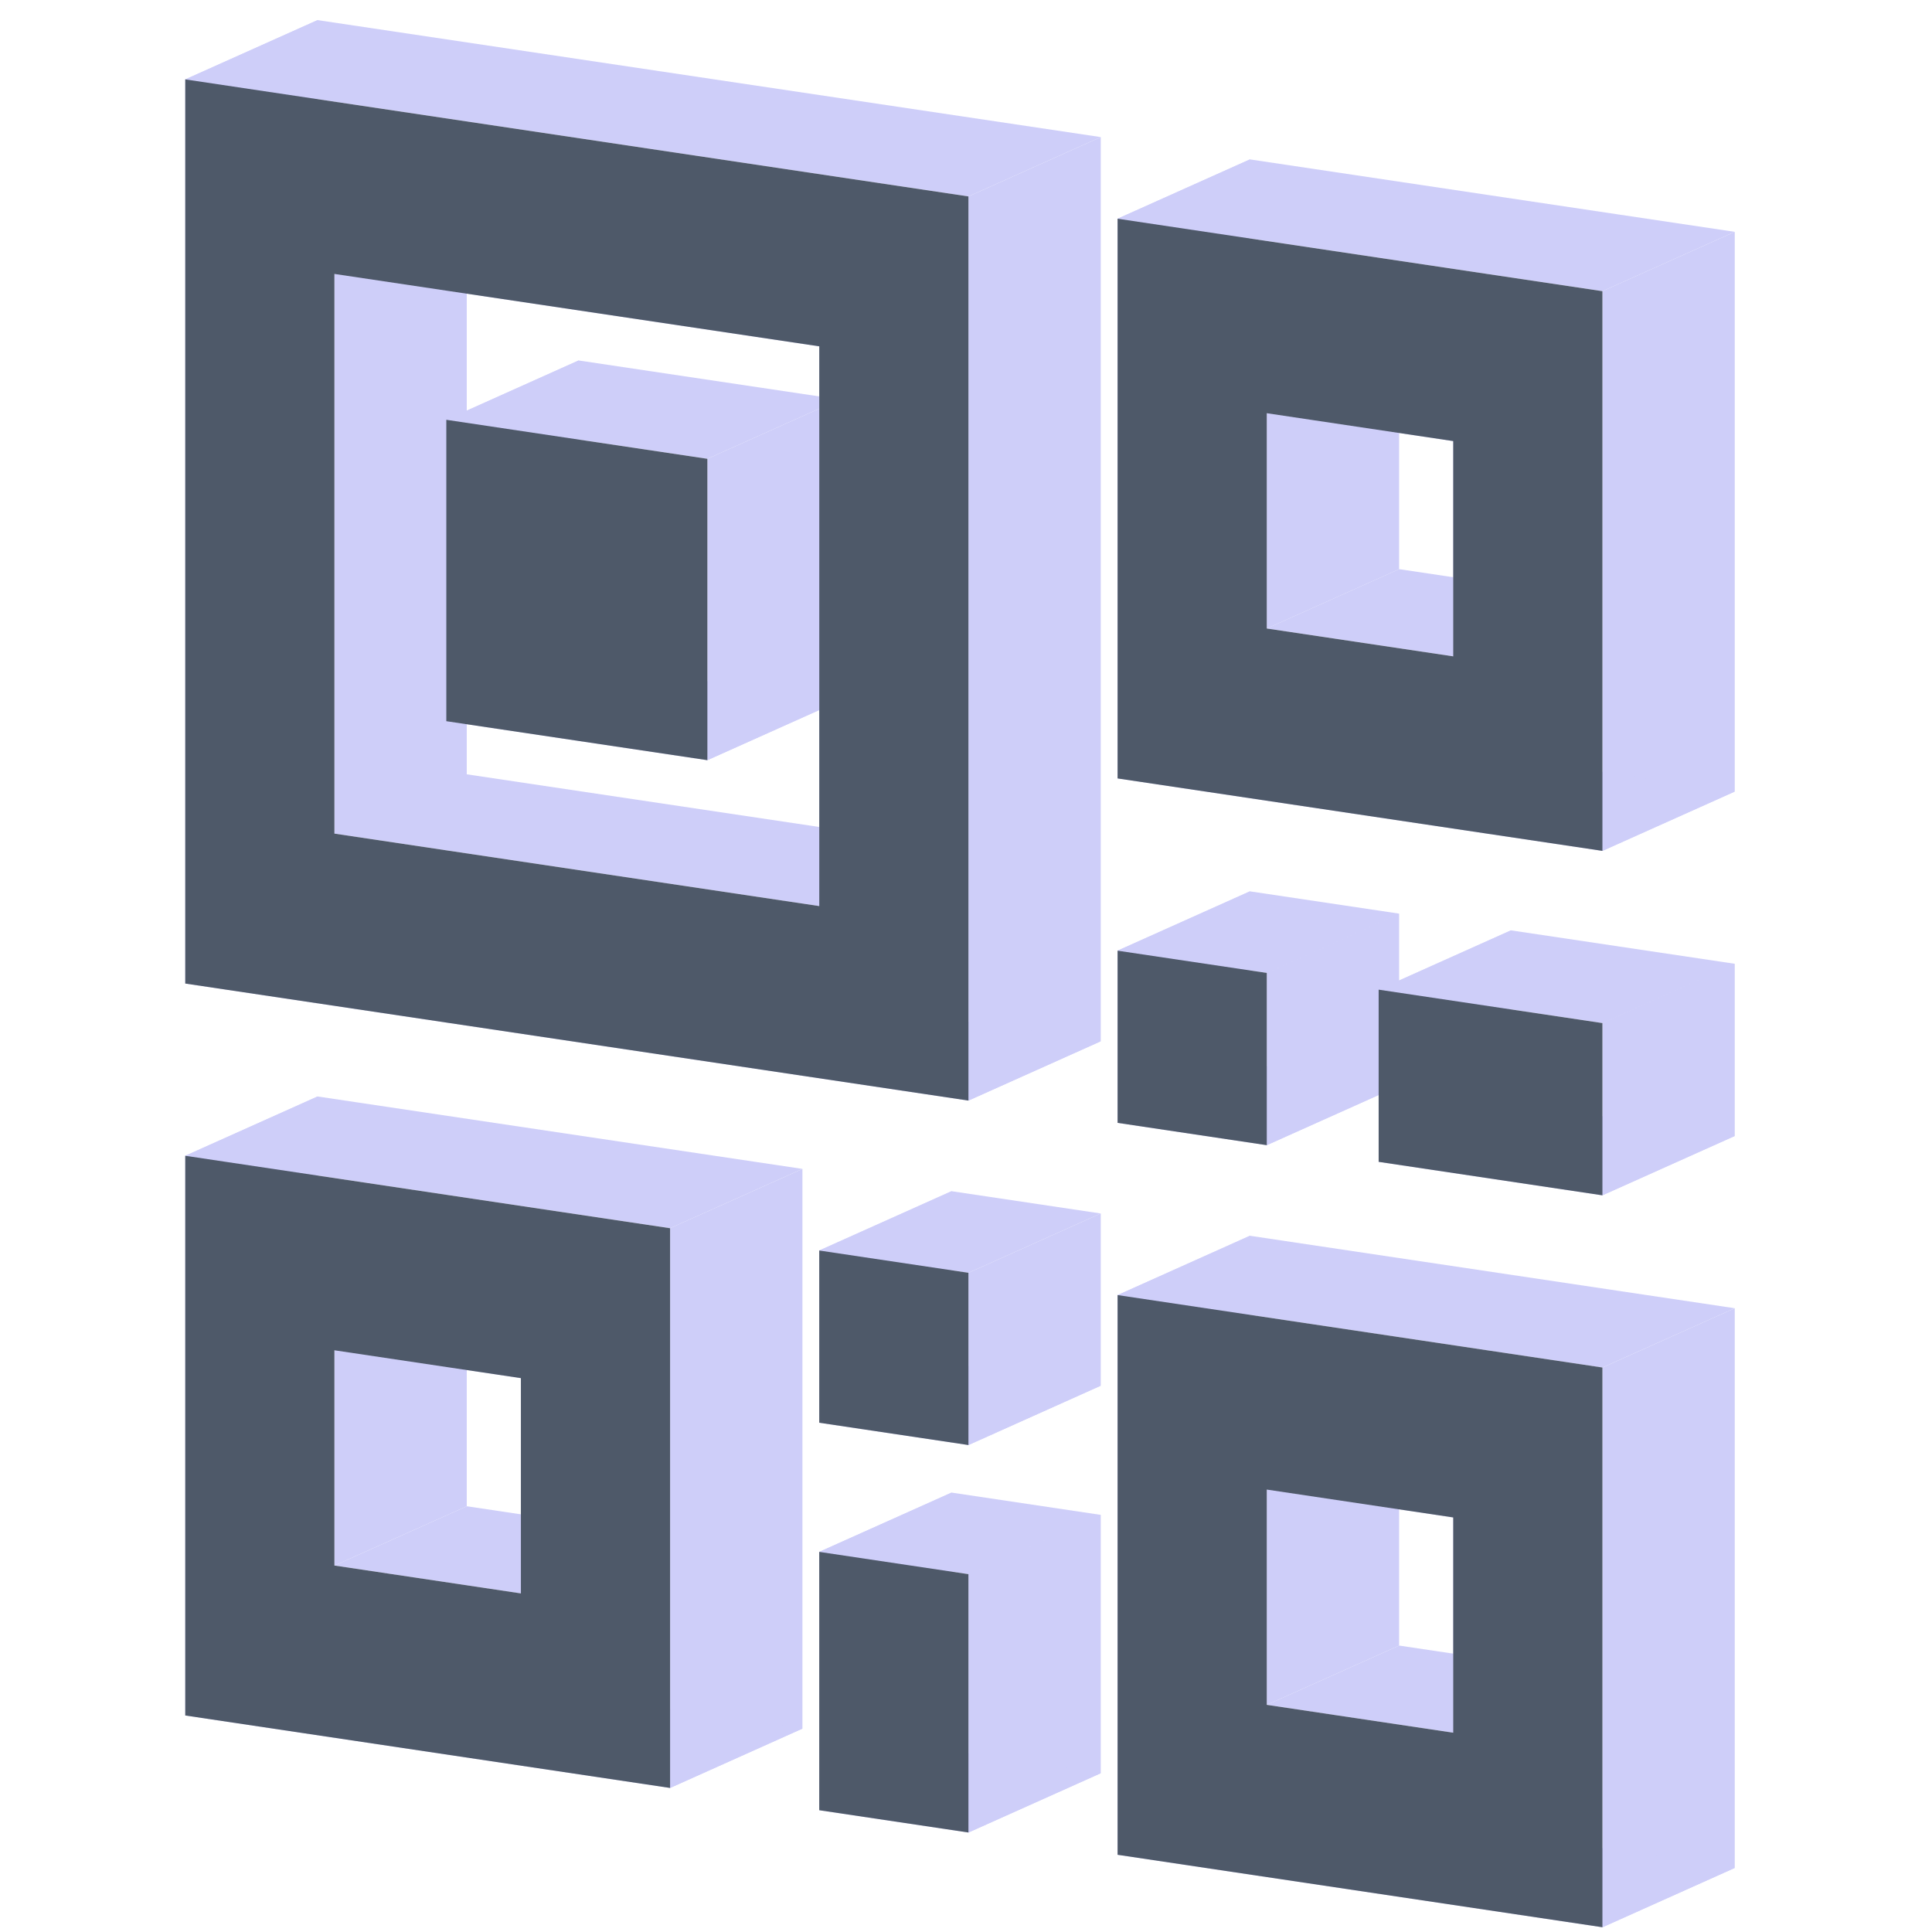<svg t="1711286294247" class="icon" viewBox="0 0 1024 1024" version="1.1" xmlns="http://www.w3.org/2000/svg" p-id="3228" width="200" height="200"><path d="M98.192 42.082l415.099 62.029 70.137-31.449L168.329 10.661 98.192 42.082z" fill="#CECEF9" p-id="3229"></path><path d="M513.291 104.111v479.218l70.137-31.435V72.662l-70.137 31.449z" fill="#CECEF9" p-id="3230"></path><path d="M513.291 583.329L98.192 521.3l70.137-31.435 415.099 62.029-70.137 31.435z" fill="#CECEF9" p-id="3231"></path><path d="M98.192 521.3V42.082L168.329 10.647v479.218l-70.137 31.435zM98.192 42.082L168.329 10.647 98.192 42.082zM177.264 145.184v296.651l70.137-31.435V113.734l-70.137 31.449zM177.264 441.835l256.954 38.407 70.137-31.449-256.954-38.393-70.137 31.435z" fill="#CECEF9" p-id="3232"></path><path d="M434.218 480.242v-296.679l70.137-31.421v296.651l-70.137 31.449z" fill="#CECEF9" p-id="3233"></path><path d="M434.218 183.577L177.264 145.184l70.137-31.449 256.954 38.393-70.137 31.449z" fill="#CECEF9" p-id="3234"></path><path d="M177.264 145.184l70.137-31.449-70.137 31.449zM592.349 115.922l256.968 38.407 70.137-31.449-256.968-38.393-70.137 31.435z" fill="#CECEF9" p-id="3235"></path><path d="M849.317 154.315v296.679l70.137-31.449V122.88l-70.137 31.435z" fill="#CECEF9" p-id="3236"></path><path d="M849.317 450.981l-256.968-38.393 70.137-31.449 256.968 38.407-70.137 31.435z" fill="#CECEF9" p-id="3237"></path><path d="M592.349 412.588V115.922l70.137-31.435V381.124l-70.137 31.449zM592.349 115.922l70.137-31.435-70.137 31.435zM671.421 219.024v114.099l70.137-31.449v-114.099l-70.137 31.449z" fill="#CECEF9" p-id="3238"></path><path d="M671.421 333.123L770.244 347.879l70.137-31.449-98.823-14.771-70.137 31.449z" fill="#CECEF9" p-id="3239"></path><path d="M770.244 347.879v-114.099l70.137-31.435v114.099l-70.137 31.449z" fill="#CECEF9" p-id="3240"></path><path d="M770.244 233.795l-98.823-14.771 70.137-31.449 98.823 14.771-70.137 31.449zM671.421 219.024l70.137-31.449-70.137 31.449zM236.558 222.503l138.366 20.676 70.137-31.449-138.366-20.676-70.137 31.449z" fill="#CECEF9" p-id="3241"></path><path d="M374.91 243.179v159.73l70.137-31.435V211.73l-70.137 31.449z" fill="#CECEF9" p-id="3242"></path><path d="M374.924 402.909L236.558 382.247l70.137-31.449 138.366 20.676-70.137 31.435z" fill="#CECEF9" p-id="3243"></path><path d="M236.558 382.247V222.503l70.137-31.449v159.744l-70.137 31.449z" fill="#CECEF9" p-id="3244"></path><path d="M236.558 222.503l70.137-31.449-70.137 31.449zM730.715 524.54l118.602 17.717 70.137-31.435-118.602-17.717-70.137 31.435zM849.317 542.257v91.29l70.137-31.449v-91.276l-70.137 31.449z" fill="#CECEF9" p-id="3245"></path><path d="M849.317 633.547L730.715 615.803l70.137-31.435 118.602 17.717-70.137 31.449z" fill="#CECEF9" p-id="3246"></path><path d="M730.715 615.817v-91.276l70.137-31.435v91.276l-70.137 31.435zM730.715 524.54l70.137-31.435-70.137 31.435zM98.192 612.576l256.968 38.407 70.137-31.449L168.329 581.155l-70.137 31.449z" fill="#CECEF9" p-id="3247"></path><path d="M355.16 650.983v296.665l70.137-31.449V619.548l-70.137 31.421z" fill="#CECEF9" p-id="3248"></path><path d="M355.16 947.649L98.192 909.242l70.137-31.435 256.968 38.393-70.137 31.449z" fill="#CECEF9" p-id="3249"></path><path d="M98.192 909.256V612.576l70.137-31.421v296.651l-70.137 31.435zM98.192 612.576l70.137-31.421-70.137 31.421zM592.349 503.864l79.058 11.811 70.137-31.435-79.058-11.811-70.137 31.435zM671.421 515.675v91.29l70.137-31.449v-91.276l-70.137 31.435z" fill="#CECEF9" p-id="3250"></path><path d="M671.407 606.965l-79.058-11.825 70.137-31.435 79.058 11.811-70.137 31.449zM592.349 595.14V503.864l70.137-31.435v91.276l-70.137 31.435zM592.349 503.864l70.137-31.435-70.137 31.435zM177.264 715.678v114.099l70.137-31.435v-114.099l-70.137 31.435z" fill="#CECEF9" p-id="3251"></path><path d="M177.264 829.777l98.823 14.771 70.137-31.435-98.823-14.771-70.137 31.435z" fill="#CECEF9" p-id="3252"></path><path d="M276.087 844.548v-114.099l70.137-31.449v114.113l-70.137 31.435z" fill="#CECEF9" p-id="3253"></path><path d="M276.087 730.449L177.264 715.678l70.137-31.435 98.823 14.757-70.137 31.449zM177.264 715.678l70.137-31.435-70.137 31.435zM592.349 686.431l256.968 38.393 70.137-31.435-256.968-38.407-70.137 31.449z" fill="#CECEF9" p-id="3254"></path><path d="M849.317 724.824v296.665l70.137-31.449V693.388l-70.137 31.435z" fill="#CECEF9" p-id="3255"></path><path d="M849.317 1021.475l-256.968-38.393 70.137-31.435 256.968 38.393-70.137 31.449z" fill="#CECEF9" p-id="3256"></path><path d="M592.349 983.082V686.431l70.137-31.449v296.665l-70.137 31.435zM592.349 686.431l70.137-31.449-70.137 31.449zM671.421 789.518v114.099l70.137-31.435v-114.099l-70.137 31.435z" fill="#CECEF9" p-id="3257"></path><path d="M671.421 903.617l98.823 14.771 70.137-31.435-98.823-14.771-70.137 31.435z" fill="#CECEF9" p-id="3258"></path><path d="M770.244 918.388v-114.099l70.137-31.435v114.099l-70.137 31.435z" fill="#CECEF9" p-id="3259"></path><path d="M770.244 804.289l-98.823-14.771 70.137-31.435 98.823 14.771-70.137 31.435zM671.421 789.518l70.137-31.435-70.137 31.435zM434.218 754.085V662.795l70.137-31.435v91.276l-70.137 31.449z" fill="#CECEF9" p-id="3260"></path><path d="M434.218 662.795l79.072 11.825 70.137-31.449-79.072-11.811-70.137 31.435z" fill="#CECEF9" p-id="3261"></path><path d="M513.291 674.62V765.896l70.137-31.449v-91.276l-70.137 31.449z" fill="#CECEF9" p-id="3262"></path><path d="M513.291 765.896l-79.072-11.811 70.137-31.449 79.072 11.811-70.137 31.449zM434.218 754.085l70.137-31.449-70.137 31.449zM434.218 959.46v-136.921l70.137-31.435v136.907l-70.137 31.449z" fill="#CECEF9" p-id="3263"></path><path d="M434.218 822.539l79.072 11.811 70.137-31.435-79.072-11.811-70.137 31.421zM513.291 834.35v136.921l70.137-31.435v-136.921l-70.137 31.435z" fill="#CECEF9" p-id="3264"></path><path d="M513.291 971.271l-79.072-11.811 70.137-31.449 79.072 11.825-70.137 31.435zM434.218 959.46l70.137-31.449-70.137 31.449z" fill="#CECEF9" p-id="3265"></path><path d="M98.192 42.082l415.099 62.029v479.218L98.192 521.3V42.082z m79.058 103.101v296.651l256.982 38.407v-296.679L177.236 145.184z m415.099-29.261l256.968 38.407V450.981l-256.968-38.393V115.922z m79.072 103.101v114.099L770.244 347.879v-114.099l-98.823-14.771z m-434.863 3.479l138.366 20.676v159.73L236.558 382.247V222.503z m494.157 302.038l118.602 17.717v91.29L730.715 615.803v-91.276zM98.192 612.59l256.968 38.393v296.665L98.192 909.242V612.59z m494.157-108.712l79.072 11.797v91.29l-79.072-11.825V503.864zM177.25 715.678v114.085l98.837 14.771v-114.099L177.25 715.678z m415.099-29.261l256.968 38.393v296.665l-256.968-38.407V686.431z m79.072 103.101v114.085l98.823 14.771v-114.099l-98.823-14.771z m-237.203-35.447V662.795l79.072 11.811V765.896l-79.072-11.825z m0 205.361v-136.907l79.072 11.811v136.921l-79.072-11.811z" fill="#4E5969" p-id="3266"></path></svg>